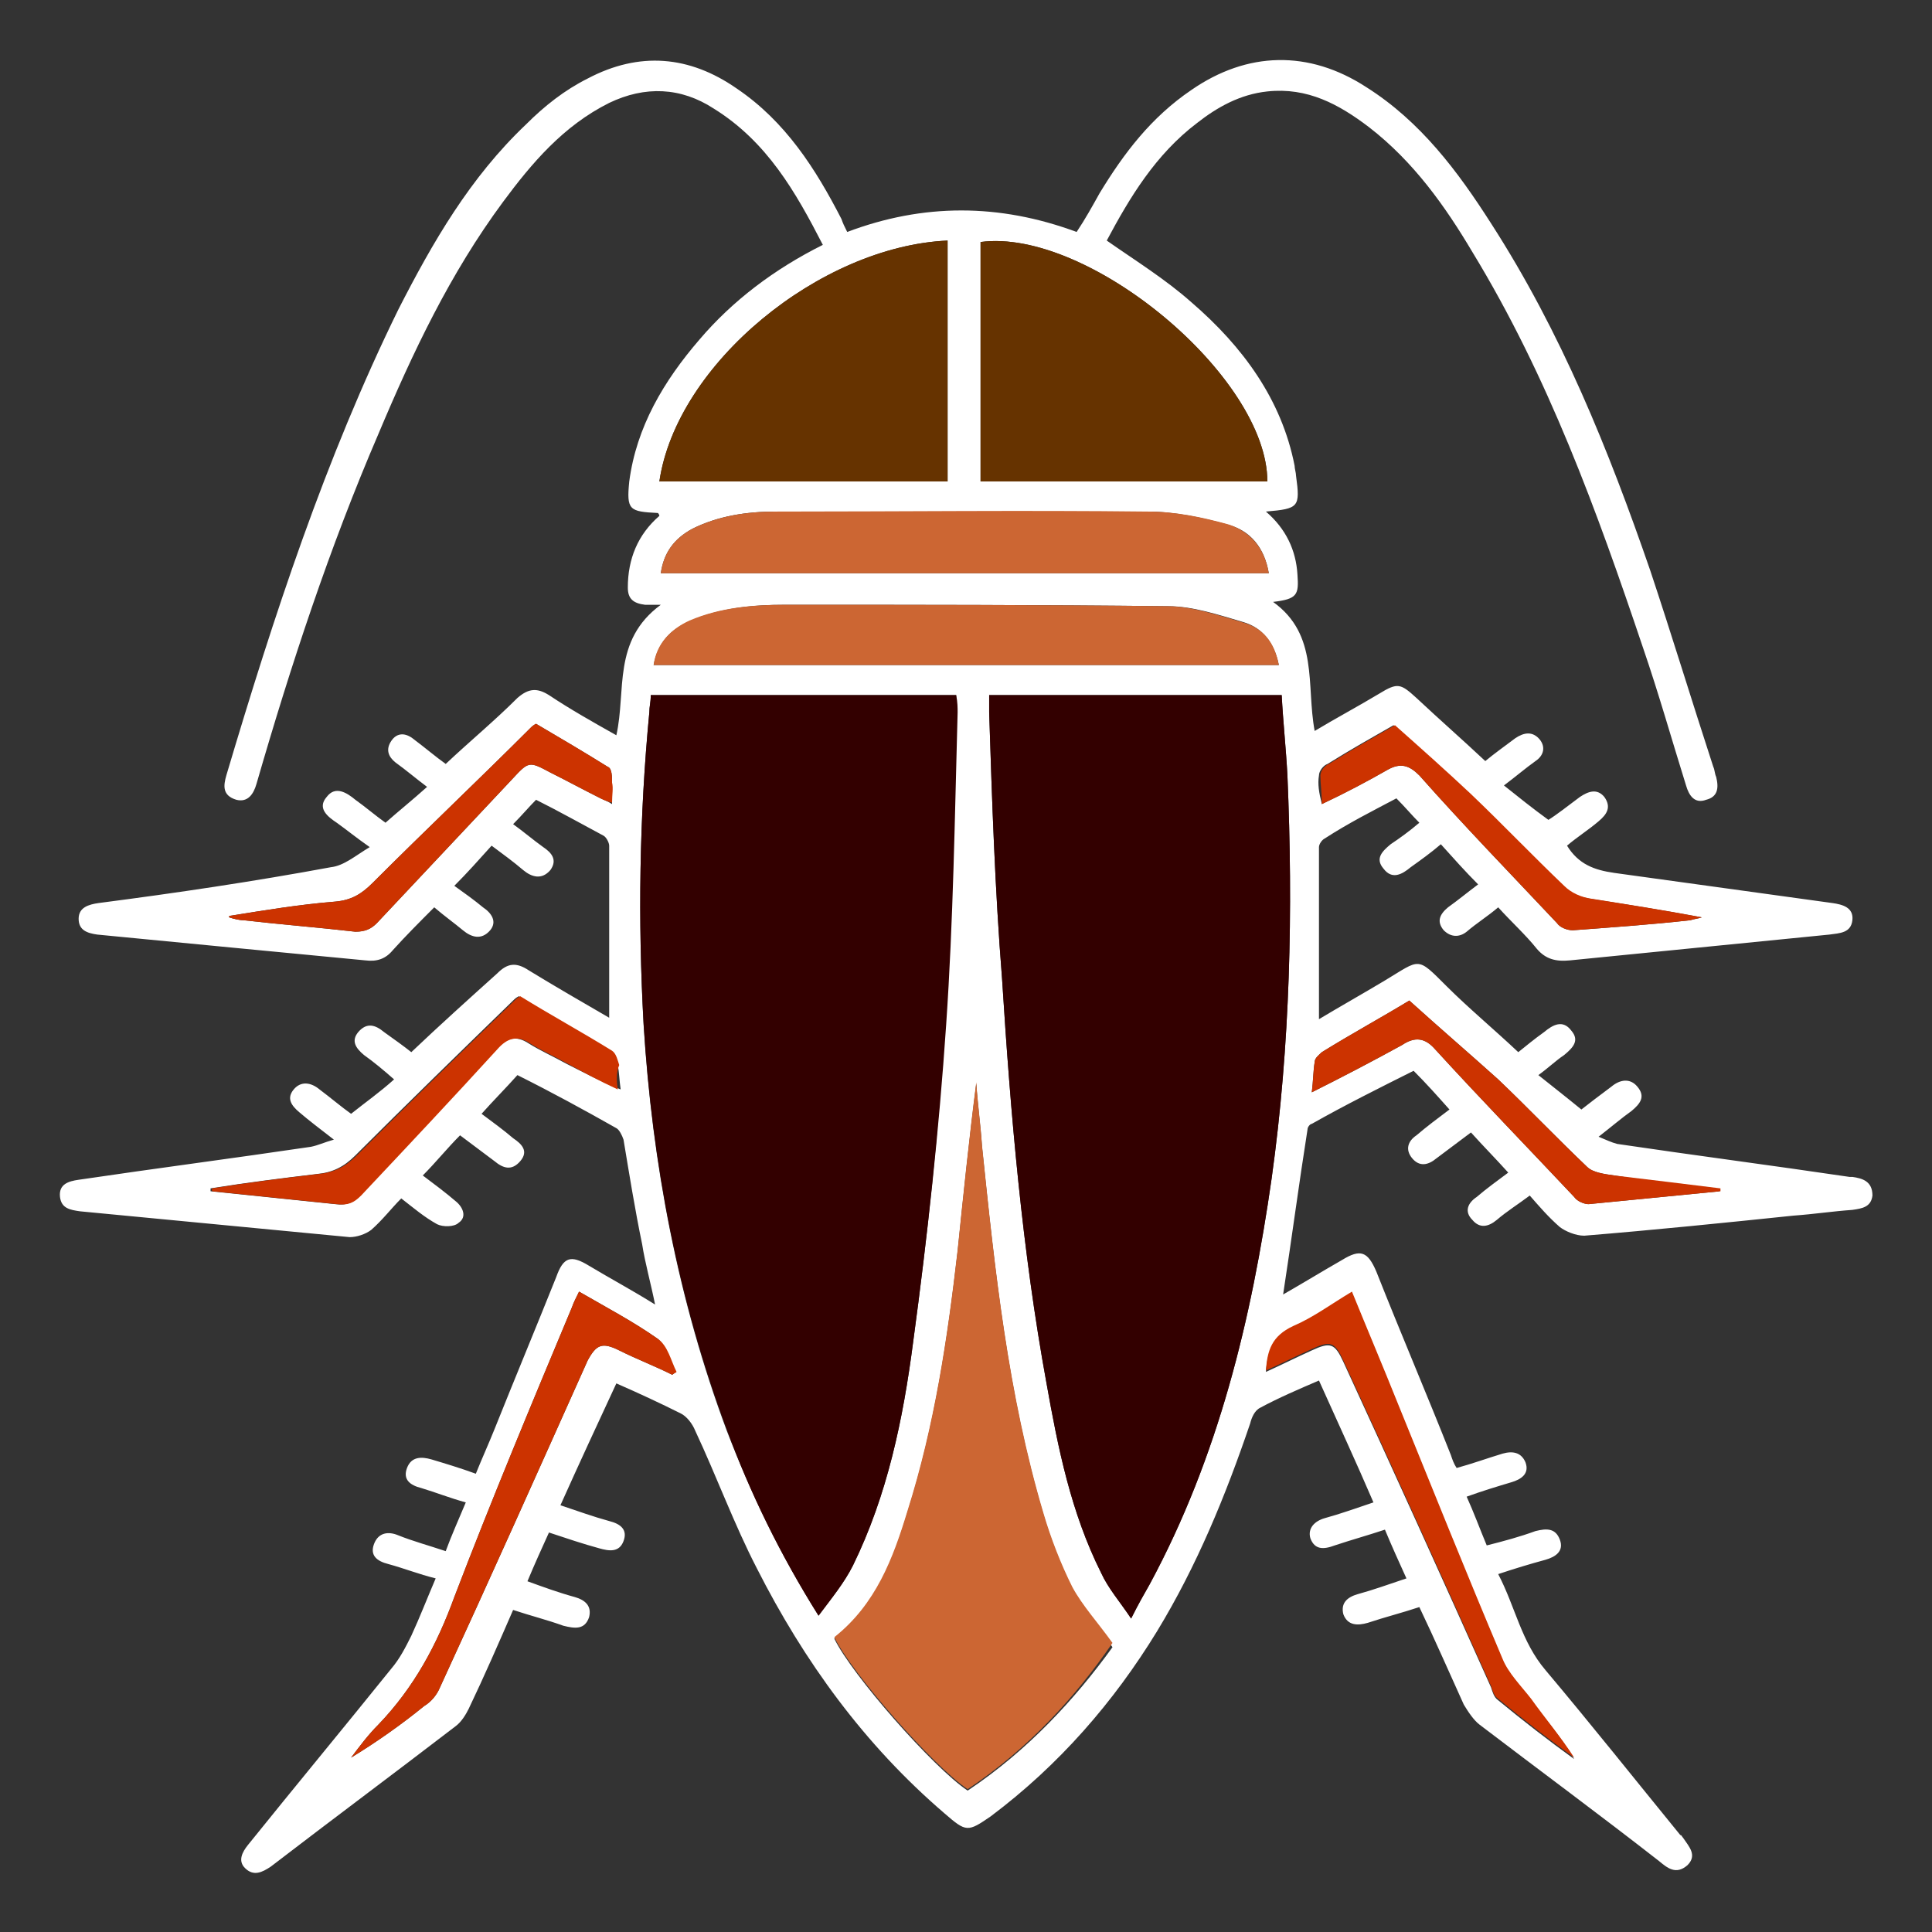 <?xml version="1.0" encoding="utf-8"?>
<!-- Generator: Adobe Illustrator 24.3.0, SVG Export Plug-In . SVG Version: 6.00 Build 0)  -->
<svg version="1.1"
	 id="svg2" xmlns:cc="http://creativecommons.org/ns#" xmlns:dc="http://purl.org/dc/elements/1.1/" xmlns:rdf="http://www.w3.org/1999/02/22-rdf-syntax-ns#"
	 xmlns="http://www.w3.org/2000/svg" xmlns:xlink="http://www.w3.org/1999/xlink" x="0px" y="0px" viewBox="0 0 128 128"
	 style="enable-background:new 0 0 128 128;" xml:space="preserve">
<rect x="0" y="0" width="128" height="128" fill="#333333" stroke="none"/>
<style type="text/css">
	.st0{fill:#FFFFFF;}
	.st1{fill:#330000;}
	.st2{fill:#CC6633;}
	.st3{fill:#663300;}
	.st4{fill:#CC3300;}
</style>
<g id="g4142" transform="matrix(.95 0 0 .95 1.6 50.993)">
	<path class="st0" d="M127.5,28.4c-0.1,0-0.1,0-0.2,0c-5.4-0.8-10.8-1.5-16.2-2.3c-0.4-0.1-0.8-0.3-1.3-0.5c0.9-0.7,1.6-1.3,2.3-1.8
		c0.6-0.5,1-1,0.4-1.7c-0.5-0.6-1.2-0.5-1.8,0c-0.8,0.6-1.6,1.2-2.1,1.6c-1.1-0.9-2-1.6-3-2.4c0.7-0.5,1.2-1,1.8-1.4
		c0.6-0.5,1.1-1,0.5-1.7c-0.6-0.8-1.3-0.4-1.9,0.1c-0.7,0.5-1.3,1-1.8,1.4c-1.7-1.6-3.5-3.1-5-4.6c-2.1-2.1-1.8-1.9-4.3-0.4
		c-1.5,0.9-3.1,1.8-4.6,2.7c0-4.1,0-8,0-12c0-0.2,0.2-0.5,0.4-0.6C92.4,3.7,94,2.9,95.7,2c0.6,0.6,1.1,1.2,1.6,1.7
		c-0.7,0.6-1.4,1.1-2,1.5c-0.6,0.5-1.1,1-0.5,1.7c0.6,0.8,1.3,0.4,1.9-0.1c0.7-0.5,1.4-1,2.1-1.6c0.9,1,1.7,1.9,2.6,2.8
		c-0.8,0.6-1.4,1.1-2.1,1.6c-0.6,0.5-0.8,1-0.3,1.6c0.5,0.5,1.1,0.5,1.6,0.1c0.7-0.6,1.5-1.1,2.2-1.7c0.9,1,1.9,1.9,2.7,2.9
		c0.6,0.7,1.3,0.9,2.3,0.8c6-0.6,12.1-1.2,18.1-1.8c0.7-0.1,1.5-0.1,1.6-1c0.1-0.9-0.7-1.1-1.4-1.2C121,8.6,116,7.9,110.9,7.2
		c-1.4-0.2-2.5-0.6-3.3-1.9c0.7-0.6,1.5-1.1,2.2-1.7c0.6-0.5,0.9-1,0.4-1.7c-0.5-0.6-1.1-0.4-1.7,0c-0.8,0.6-1.7,1.3-2.2,1.6
		c-1.1-0.8-2.1-1.6-3.1-2.4c0.8-0.6,1.5-1.2,2.2-1.7c0.6-0.4,0.7-1,0.3-1.5c-0.5-0.6-1.1-0.5-1.7-0.1c-0.8,0.6-1.5,1.1-2.1,1.6
		c-1.6-1.5-3.2-2.9-4.8-4.4c-1.1-1-1.3-1.1-2.6-0.3c-1.5,0.9-3,1.7-4.5,2.6c-0.6-3.2,0.3-6.7-2.9-9c1.7-0.2,1.8-0.5,1.7-1.9
		c-0.1-1.7-0.8-3.2-2.2-4.4c2.3-0.2,2.4-0.3,2.1-2.5c0-0.2-0.1-0.5-0.1-0.7c-0.9-4.6-3.6-8.3-7.2-11.4c-1.8-1.6-3.9-2.9-5.9-4.3
		c1.6-3,3.4-6,6.3-8.2c1.4-1.1,3-2,4.9-2.2c2.8-0.3,5,0.9,7.1,2.5c3.1,2.4,5.3,5.5,7.2,8.7c5.3,8.7,8.7,18.1,11.9,27.6
		c1.1,3.2,2,6.4,3,9.6c0.2,0.7,0.6,1.3,1.4,1c0.8-0.2,0.9-0.8,0.7-1.6c-0.1-0.2-0.1-0.5-0.2-0.7c-1.5-4.6-2.9-9.2-4.4-13.7
		c-2.9-8.4-6.2-16.6-11.1-24.2c-2.3-3.6-4.9-7.1-8.7-9.5c-4-2.6-8.3-2.5-12.2,0.2c-2.8,1.9-4.7,4.4-6.4,7.2c-0.5,0.9-1,1.8-1.6,2.7
		c-5.4-2-10.7-2-16,0c-0.2-0.4-0.3-0.6-0.4-0.9c-1.8-3.5-3.9-6.8-7.3-9.1c-3.3-2.3-6.8-2.6-10.4-0.7c-1.6,0.8-3,1.9-4.3,3.2
		c-3.9,3.7-6.5,8.2-8.9,12.9C21-21.7,17.4-10.7,14.1,0.4c-0.2,0.7-0.3,1.4,0.7,1.7C15.6,2.3,16,1.7,16.2,1
		c2.4-8.3,5.1-16.5,8.5-24.4c2.4-5.7,5-11.2,8.7-16.2c2-2.7,4.2-5.3,7.4-6.9c2.5-1.2,5-1.1,7.3,0.4c3.7,2.3,5.7,5.8,7.6,9.5
		c-3.4,1.7-6.3,3.9-8.6,6.6c-2.5,2.9-4.4,6.1-4.9,9.9c-0.2,2,0,2.1,2,2.2c0,0,0.1,0.1,0.1,0.2c-1.5,1.3-2.2,3-2.2,5
		c0,0.8,0.4,1.1,1.2,1.2c0.2,0,0.5,0,1.1,0c-3.4,2.5-2.4,6-3.1,9.1c-1.6-0.9-3.2-1.8-4.7-2.8c-0.8-0.5-1.4-0.5-2.2,0.2
		c-1.6,1.6-3.3,3-5,4.6c-0.7-0.5-1.4-1.1-2.2-1.7C26.6-2.6,26-2.6,25.6-2c-0.4,0.6-0.2,1.1,0.3,1.5c0.7,0.5,1.4,1.1,2.2,1.7
		c-1,0.9-2,1.7-2.9,2.5c-0.7-0.5-1.4-1.1-2.1-1.6c-0.6-0.5-1.4-1-2-0.2c-0.7,0.8,0.1,1.4,0.7,1.8c0.7,0.5,1.3,1,2.3,1.7
		c-1,0.6-1.8,1.3-2.7,1.4C16,7.8,10.6,8.6,5.2,9.3c-0.7,0.1-1.4,0.3-1.4,1.1c0,0.8,0.6,1,1.3,1.1c6.2,0.6,12.4,1.2,18.7,1.8
		c0.8,0.1,1.4-0.1,1.9-0.7c0.9-1,1.9-2,2.9-3c0.7,0.6,1.4,1.1,2,1.6c0.6,0.5,1.3,0.7,1.9,0C33,10.6,32.6,10,32,9.6
		c-0.6-0.5-1.3-1-2-1.5c0.9-0.9,1.7-1.8,2.6-2.8c0.8,0.6,1.5,1.1,2.2,1.7c0.6,0.5,1.3,0.7,1.9,0c0.5-0.7,0.1-1.2-0.5-1.6
		c-0.7-0.5-1.4-1.1-2.1-1.6c0.6-0.6,1.1-1.2,1.6-1.7c1.6,0.8,3.2,1.7,4.7,2.5c0.2,0.1,0.4,0.5,0.4,0.7c0,4,0,7.9,0,12
		c-1.9-1.1-3.8-2.2-5.6-3.3c-0.9-0.6-1.5-0.5-2.2,0.2c-2,1.8-4,3.6-6,5.5c-0.5-0.4-1.2-0.9-1.9-1.4c-0.6-0.5-1.2-0.7-1.8,0
		c-0.5,0.6-0.2,1.1,0.4,1.6c0.7,0.5,1.3,1,2.1,1.7c-1,0.9-2,1.6-3,2.4c-0.7-0.5-1.4-1.1-2.2-1.7c-0.6-0.5-1.3-0.6-1.8,0
		c-0.5,0.6-0.2,1.1,0.4,1.6c0.7,0.6,1.5,1.2,2.4,1.9c-0.7,0.2-1.1,0.4-1.6,0.5c-5.4,0.8-10.8,1.5-16.2,2.3c-0.7,0.1-1.4,0.3-1.3,1.2
		c0.1,0.8,0.7,0.9,1.4,1c6.3,0.6,12.5,1.2,18.8,1.8c0.5,0,1.1-0.2,1.5-0.5c0.8-0.7,1.4-1.5,2.1-2.2c0.9,0.7,1.6,1.3,2.5,1.8
		c0.4,0.2,1.2,0.2,1.5-0.1c0.6-0.4,0.3-1.1-0.2-1.5c-0.7-0.6-1.5-1.2-2.3-1.8c0.9-0.9,1.7-1.9,2.6-2.8c0.8,0.6,1.6,1.2,2.4,1.8
		c0.6,0.5,1.2,0.7,1.8,0c0.6-0.7,0.1-1.2-0.5-1.6c-0.7-0.6-1.4-1.1-2.2-1.7c0.8-0.9,1.7-1.8,2.5-2.7c2.4,1.2,4.6,2.4,6.9,3.7
		c0.2,0.1,0.4,0.5,0.5,0.8c0.4,2.4,0.8,4.9,1.3,7.3c0.2,1.3,0.6,2.7,0.9,4.2c-1.6-1-3.1-1.8-4.6-2.7c-1.3-0.8-1.8-0.6-2.3,0.8
		c-1.4,3.5-2.9,7.1-4.3,10.6c-0.4,1-0.9,2.1-1.3,3.1c-1.1-0.4-2.1-0.7-3.1-1c-0.7-0.2-1.4-0.2-1.7,0.6c-0.3,0.8,0.2,1.2,1,1.4
		c1,0.3,2,0.7,3.1,1c-0.5,1.2-1,2.3-1.4,3.4c-1.2-0.4-2.3-0.7-3.3-1.1c-0.7-0.3-1.4-0.2-1.7,0.6c-0.3,0.8,0.2,1.2,1,1.4
		c1.1,0.3,2.1,0.7,3.3,1c-0.6,1.4-1.1,2.7-1.7,4c-0.4,0.8-0.8,1.6-1.4,2.3c-3.3,4.1-6.7,8.2-10,12.3c-0.4,0.5-0.7,1.1-0.2,1.6
		c0.6,0.6,1.2,0.3,1.8-0.1c4.3-3.3,8.6-6.5,12.9-9.8c0.4-0.3,0.7-0.8,0.9-1.2c1.1-2.3,2.1-4.6,3.1-6.9c1.2,0.4,2.4,0.7,3.5,1.1
		c0.8,0.2,1.5,0.3,1.8-0.6c0.2-0.8-0.3-1.2-1-1.4c-1.1-0.3-2.2-0.7-3.3-1.1c0.5-1.2,1-2.3,1.5-3.4c1.2,0.4,2.4,0.8,3.5,1.1
		c0.7,0.2,1.4,0.3,1.7-0.5c0.3-0.8-0.2-1.2-1-1.4c-1.1-0.3-2.2-0.7-3.4-1.1c1.3-2.9,2.6-5.7,3.9-8.5c1.6,0.7,3.1,1.4,4.5,2.1
		c0.4,0.2,0.8,0.7,1,1.2c1.5,3.2,2.7,6.5,4.3,9.6c3.3,6.5,7.5,12.3,13.1,17.1c1.5,1.3,1.6,1.3,3.2,0.2C72.2,69.4,76,65,79,60.1
		c2.8-4.6,4.8-9.5,6.5-14.5c0.1-0.4,0.3-0.9,0.7-1.1c1.3-0.7,2.7-1.3,4.1-1.9c1.3,2.9,2.6,5.7,3.8,8.5c-1.2,0.4-2.3,0.8-3.4,1.1
		c-0.7,0.2-1.2,0.7-1,1.4c0.3,0.8,0.9,0.8,1.7,0.5c1.2-0.4,2.3-0.7,3.5-1.1c0.5,1.2,1,2.3,1.5,3.4c-1.2,0.4-2.3,0.8-3.4,1.1
		c-0.7,0.2-1.2,0.6-1,1.4c0.3,0.8,1,0.8,1.7,0.6c1.2-0.4,2.4-0.7,3.6-1.1c1.1,2.3,2.1,4.6,3.1,6.8c0.3,0.5,0.7,1.1,1.1,1.4
		c4.2,3.2,8.4,6.3,12.5,9.5c0.6,0.5,1.2,1,2,0.3c0.7-0.7,0.1-1.3-0.3-1.9c-0.1-0.1-0.1-0.2-0.2-0.2c-3.1-3.8-6.2-7.7-9.4-11.5
		c-1.7-2-2.1-4.4-3.3-6.7c1.2-0.4,2.2-0.7,3.3-1c0.7-0.2,1.3-0.6,1-1.4c-0.3-0.8-0.9-0.8-1.7-0.6c-1.1,0.4-2.2,0.7-3.4,1
		c-0.5-1.2-0.9-2.3-1.4-3.4c1.1-0.4,2.1-0.7,3.1-1c0.7-0.2,1.3-0.6,1-1.4c-0.3-0.7-0.9-0.8-1.6-0.6c-1,0.3-2.1,0.7-3.2,1
		c-0.2-0.3-0.3-0.6-0.4-0.9c-1.7-4.3-3.5-8.5-5.2-12.8c-0.6-1.4-1.1-1.6-2.4-0.8c-1.4,0.8-2.7,1.6-4.1,2.4c0.6-3.9,1.1-7.7,1.7-11.5
		c0-0.2,0.2-0.4,0.3-0.4c2.3-1.3,4.7-2.5,7.1-3.7c0.9,0.9,1.7,1.8,2.5,2.7c-0.8,0.6-1.6,1.2-2.3,1.8c-0.6,0.4-0.8,1-0.3,1.6
		c0.5,0.6,1.1,0.5,1.7,0c0.8-0.6,1.6-1.2,2.4-1.8c0.9,1,1.7,1.8,2.6,2.8c-0.8,0.6-1.5,1.1-2.2,1.7c-0.6,0.4-0.9,1-0.3,1.6
		c0.5,0.6,1.1,0.5,1.7,0c0.7-0.6,1.5-1.1,2.3-1.7c0.7,0.8,1.3,1.5,2.1,2.2c0.4,0.3,1.1,0.6,1.7,0.6c4.9-0.4,9.8-0.9,14.6-1.4
		c1.4-0.1,2.7-0.3,4.1-0.4c0.7-0.1,1.3-0.2,1.4-1C128.9,28.7,128.2,28.5,127.5,28.4z M40.2,2c-1.2-0.6-2.3-1.2-3.5-1.8
		c-1.5-0.8-1.5-0.8-2.7,0.5c-3.1,3.3-6.3,6.7-9.4,10c-0.4,0.4-0.8,0.6-1.5,0.6c-2.6-0.3-5.2-0.5-7.8-0.8c-0.3,0-0.7-0.1-1-0.2
		c0,0,0-0.1,0-0.1c2.5-0.4,4.9-0.8,7.4-1c1.1-0.1,1.8-0.5,2.6-1.3C28,4.2,31.7,0.7,35.3-2.9c0.1-0.1,0.2-0.2,0.4-0.3
		c1.7,1,3.4,2,5,3C41-0.1,41,0.5,41,0.9c0,0.4,0,0.9,0,1.5C40.7,2.2,40.4,2.1,40.2,2z M37.8,20.5c-0.9-0.5-1.8-0.9-2.6-1.4
		c-0.9-0.6-1.6-0.4-2.3,0.4c-3.1,3.4-6.3,6.8-9.5,10.2c-0.5,0.5-0.9,0.7-1.7,0.6c-2.9-0.3-5.8-0.6-8.7-0.9c0-0.1,0-0.1,0-0.2
		c2.5-0.4,4.9-0.7,7.4-1c1.1-0.1,1.9-0.5,2.7-1.3c3.6-3.6,7.3-7.2,11-10.8c0.1-0.1,0.2-0.2,0.4-0.3c2.1,1.3,4.3,2.5,6.4,3.8
		c0.3,0.2,0.4,0.7,0.5,1c0.1,0.5,0.1,1,0.2,1.7C40.1,21.7,39,21.1,37.8,20.5z M66.7-36.8c7.5-1,20,9.4,20,16.7h-20V-36.8z M78.3-18
		c1.9,0,3.8,0.4,5.6,0.9c1.6,0.4,2.6,1.6,2.9,3.4H44.4c0.2-1.4,0.9-2.4,2.2-3.1c1.8-0.9,3.8-1.2,5.8-1.2C61-18,69.7-18,78.3-18z
		 M64.4-36.9v16.8H44.3C45.5-28.3,55.5-36.5,64.4-36.9z M46.5-10.4c2.1-0.9,4.4-1.1,6.6-1.1c8.9,0,17.8,0,26.7,0.1
		c1.7,0,3.5,0.6,5.2,1.1c1.4,0.4,2.2,1.5,2.5,3H43.9C44.2-8.9,45.1-9.8,46.5-10.4z M45.2,42.2c-1.2-0.6-2.5-1.1-3.7-1.7
		c-1.2-0.6-1.6-0.4-2.2,0.7C35.9,48.8,32.5,56.4,29,64c-0.2,0.5-0.6,1-1.1,1.3c-1.6,1.3-3.3,2.5-5.1,3.6c0.6-0.8,1.2-1.6,1.9-2.3
		c2.5-2.6,4.1-5.6,5.3-8.9c2.6-6.8,5.4-13.5,8.2-20.2c0.1-0.3,0.3-0.7,0.5-1.1c1.9,1.1,3.8,2.1,5.5,3.3c0.6,0.5,0.8,1.5,1.2,2.2
		C45.4,42.1,45.3,42.1,45.2,42.2z M49,46.1c-3.4-9.1-5.2-18.6-5.8-28.3C42.8,10.5,42.9,3.3,43.6-4c0-0.4,0.1-0.7,0.1-1.2h21.3
		c0,0.4,0,0.8,0,1.2c-0.2,7.3-0.3,14.5-0.8,21.8C63.8,25.2,63,32.5,62,39.9c-0.7,5.4-1.8,10.7-4.2,15.6c-0.6,1.2-1.5,2.3-2.4,3.5
		C52.7,54.7,50.7,50.5,49,46.1z M65.8,71.2c-2.4-1.6-8.1-8.1-9.3-10.6c2.9-2.3,4.1-5.5,5.1-8.8c1.9-6,2.8-12.1,3.5-18.2
		c0.4-3.9,0.8-7.8,1.3-11.7c0.1,1.5,0.3,2.9,0.4,4.4c0.9,8.7,1.8,17.3,4.3,25.7c0.5,1.7,1.2,3.5,2,5.1c0.7,1.4,1.8,2.6,2.8,4.1
		C73.3,64.8,70,68.4,65.8,71.2z M88.5,38.9c1.4-0.6,2.6-1.5,4.1-2.4c1.1,2.7,2.2,5.3,3.2,7.8c2.4,5.9,4.8,11.9,7.3,17.8
		c0.4,1,1.3,1.9,2,2.8c1,1.3,2.1,2.6,3,4.1c-1.8-1.3-3.6-2.7-5.3-4.1c-0.3-0.2-0.4-0.6-0.5-0.9c-3.4-7.6-6.8-15.1-10.3-22.7
		c-0.6-1.3-0.9-1.4-2.2-0.8c-1.1,0.5-2.1,1-3.2,1.5C86.7,40.6,87.1,39.5,88.5,38.9z M87,28.5c-1.4,9.8-3.7,19.4-8.5,28.3
		c-0.4,0.7-0.8,1.4-1.3,2.4c-0.8-1.2-1.6-2.1-2.1-3.2c-2.1-4.2-3-8.7-3.8-13.2c-1.7-9.3-2.5-18.7-3.1-28.2C67.7,8.3,67.5,2.2,67.3-4
		c0-0.4,0-0.7,0-1.2h20.4c0.1,1.9,0.3,3.7,0.4,5.6C88.5,9.8,88.3,19.2,87,28.5z M90.3,0.4c0-0.3,0.3-0.7,0.6-0.8
		c1.6-1,3.2-1.9,4.6-2.7c1.8,1.6,3.6,3.2,5.3,4.8c2.2,2.1,4.3,4.3,6.5,6.4c0.5,0.5,1.2,0.8,1.9,0.9c2.6,0.4,5.1,0.8,7.8,1.3
		c-0.3,0.1-0.5,0.1-0.8,0.2c-2.7,0.3-5.5,0.5-8.2,0.7c-0.4,0-0.9-0.2-1.1-0.5c-3.2-3.4-6.5-6.8-9.6-10.3c-0.7-0.7-1.3-0.9-2.2-0.4
		c-1.4,0.8-2.9,1.6-4.6,2.4C90.3,1.6,90.2,1,90.3,0.4z M118.3,29.4c-3.1,0.3-6.1,0.6-9.2,0.9c-0.3,0-0.8-0.2-1-0.5
		c-3.2-3.4-6.5-6.8-9.7-10.3c-0.7-0.8-1.4-0.9-2.3-0.3c-2,1.1-4.1,2.2-6.3,3.3c0.1-0.8,0.1-1.5,0.2-2.1c0-0.3,0.3-0.5,0.5-0.7
		c2.1-1.3,4.3-2.5,6.1-3.6c2.1,1.9,4.2,3.7,6.2,5.5c2.1,2,4.1,4.1,6.2,6.1c0.4,0.4,1.2,0.5,1.9,0.6c2.5,0.4,4.9,0.7,7.4,1.1
		C118.3,29.3,118.3,29.3,118.3,29.4z"/>
	<path class="st1" d="M65.1-4c-0.2,7.3-0.3,14.5-0.8,21.8C63.8,25.2,63,32.5,62,39.9c-0.7,5.4-1.8,10.7-4.2,15.6
		c-0.6,1.2-1.5,2.3-2.4,3.5c-2.7-4.3-4.8-8.6-6.4-13c-3.4-9.1-5.2-18.6-5.8-28.3C42.8,10.5,42.9,3.3,43.6-4c0-0.4,0.1-0.7,0.1-1.2
		h21.3C65.1-4.7,65.1-4.3,65.1-4z"/>
	<path class="st1" d="M87,28.5c-1.4,9.8-3.7,19.4-8.5,28.3c-0.4,0.7-0.8,1.4-1.3,2.4c-0.8-1.2-1.6-2.1-2.1-3.2
		c-2.1-4.2-3-8.7-3.8-13.2c-1.7-9.3-2.5-18.7-3.1-28.2C67.7,8.3,67.5,2.2,67.3-4c0-0.4,0-0.7,0-1.2h20.4c0.1,1.9,0.3,3.7,0.4,5.6
		C88.5,9.8,88.3,19.2,87,28.5z"/>
	<path class="st2" d="M75.9,60.9c-2.6,3.8-5.9,7.4-10.1,10.2c-2.4-1.6-8.1-8.1-9.3-10.6c2.9-2.3,4.1-5.5,5.1-8.8
		c1.9-6,2.8-12.1,3.5-18.2c0.4-3.9,0.8-7.8,1.3-11.7c0.1,1.5,0.3,2.9,0.4,4.4c0.9,8.7,1.8,17.3,4.3,25.7c0.5,1.7,1.2,3.5,2,5.1
		C73.8,58.3,74.9,59.5,75.9,60.9z"/>
	<path class="st3" d="M86.7-20.1h-20v-16.7C74.2-37.8,86.7-27.4,86.7-20.1z"/>
	<path class="st3" d="M64.4-36.9v16.8H44.3C45.5-28.3,55.5-36.5,64.4-36.9z"/>
	<path class="st2" d="M86.8-13.7H44.4c0.2-1.4,0.9-2.4,2.2-3.1c1.8-0.9,3.8-1.2,5.8-1.2c8.7,0,17.3-0.1,26,0c1.9,0,3.8,0.4,5.6,0.9
		C85.5-16.6,86.5-15.5,86.8-13.7z"/>
	<path class="st2" d="M87.5-7.3H43.9c0.2-1.5,1.2-2.5,2.5-3.1c2.1-0.9,4.4-1.1,6.6-1.1c8.9,0,17.8,0,26.7,0.1c1.7,0,3.5,0.6,5.2,1.1
		C86.4-9.9,87.2-8.9,87.5-7.3z"/>
	<path class="st4" d="M45.5,42c-0.1,0.1-0.2,0.1-0.3,0.2c-1.2-0.6-2.5-1.1-3.7-1.7c-1.2-0.6-1.6-0.4-2.2,0.7
		C35.9,48.8,32.5,56.4,29,64c-0.2,0.5-0.6,1-1.1,1.3c-1.6,1.3-3.3,2.5-5.1,3.6c0.6-0.8,1.2-1.6,1.9-2.3c2.5-2.6,4.1-5.6,5.3-8.9
		c2.6-6.8,5.4-13.5,8.2-20.2c0.1-0.3,0.3-0.7,0.5-1.1c1.9,1.1,3.8,2.1,5.5,3.3C44.9,40.2,45.1,41.2,45.5,42z"/>
	<path class="st4" d="M108.1,68.9c-1.8-1.3-3.6-2.7-5.3-4.1c-0.3-0.2-0.4-0.6-0.5-0.9c-3.4-7.6-6.8-15.1-10.3-22.7
		c-0.6-1.3-0.9-1.4-2.2-0.8c-1.1,0.5-2.1,1-3.2,1.5c0.1-1.4,0.4-2.4,1.9-3.1c1.4-0.6,2.6-1.5,4.1-2.4c1.1,2.7,2.2,5.3,3.2,7.8
		c2.4,5.9,4.8,11.9,7.3,17.8c0.4,1,1.3,1.9,2,2.8C106.1,66.2,107.2,67.5,108.1,68.9z"/>
	<path class="st4" d="M118.3,29.2c0,0.1,0,0.1,0,0.2c-3.1,0.3-6.1,0.6-9.2,0.9c-0.3,0-0.8-0.2-1-0.5c-3.2-3.4-6.5-6.8-9.7-10.3
		c-0.7-0.8-1.4-0.9-2.3-0.3c-2,1.1-4.1,2.2-6.3,3.3c0.1-0.8,0.1-1.5,0.2-2.1c0-0.3,0.3-0.5,0.5-0.7c2.1-1.3,4.3-2.5,6.1-3.6
		c2.1,1.9,4.2,3.7,6.2,5.5c2.1,2,4.1,4.1,6.2,6.1c0.4,0.4,1.2,0.5,1.9,0.6C113.4,28.6,115.9,28.9,118.3,29.2z"/>
	<path class="st4" d="M41.4,22.3c-1.3-0.6-2.4-1.2-3.5-1.8c-0.9-0.5-1.8-0.9-2.6-1.4c-0.9-0.6-1.6-0.4-2.3,0.4
		c-3.1,3.4-6.3,6.8-9.5,10.2c-0.5,0.5-0.9,0.7-1.7,0.6c-2.9-0.3-5.8-0.6-8.7-0.9c0-0.1,0-0.1,0-0.2c2.5-0.4,4.9-0.7,7.4-1
		c1.1-0.1,1.9-0.5,2.7-1.3c3.6-3.6,7.3-7.2,11-10.8c0.1-0.1,0.2-0.2,0.4-0.3c2.1,1.3,4.3,2.5,6.4,3.8c0.3,0.2,0.4,0.7,0.5,1
		C41.3,21.1,41.3,21.6,41.4,22.3z"/>
	<path class="st4" d="M117,10.3c-0.3,0.1-0.5,0.1-0.8,0.2c-2.7,0.3-5.5,0.5-8.2,0.7c-0.4,0-0.9-0.2-1.1-0.5
		c-3.2-3.4-6.5-6.8-9.6-10.3c-0.7-0.7-1.3-0.9-2.2-0.4c-1.4,0.8-2.9,1.6-4.6,2.4c0-0.8-0.1-1.4-0.1-2c0-0.3,0.3-0.7,0.6-0.8
		c1.6-1,3.2-1.9,4.6-2.7c1.8,1.6,3.6,3.2,5.3,4.8c2.2,2.1,4.3,4.3,6.5,6.4c0.5,0.5,1.2,0.8,1.9,0.9C111.8,9.4,114.4,9.8,117,10.3z"
		/>
	<path class="st4" d="M41,2.3c-0.4-0.1-0.6-0.2-0.8-0.3c-1.2-0.6-2.3-1.2-3.5-1.8c-1.5-0.8-1.5-0.8-2.7,0.5c-3.1,3.3-6.3,6.7-9.4,10
		c-0.4,0.4-0.8,0.6-1.5,0.6c-2.6-0.3-5.2-0.5-7.8-0.8c-0.3,0-0.7-0.1-1-0.2c0,0,0-0.1,0-0.1c2.5-0.4,4.9-0.8,7.4-1
		c1.1-0.1,1.8-0.5,2.6-1.3C28,4.2,31.7,0.7,35.3-2.9c0.1-0.1,0.2-0.2,0.4-0.3c1.7,1,3.4,2,5,3C41-0.1,41,0.5,41,0.9
		C41.1,1.3,41,1.7,41,2.3z"/>
</g>
</svg>
